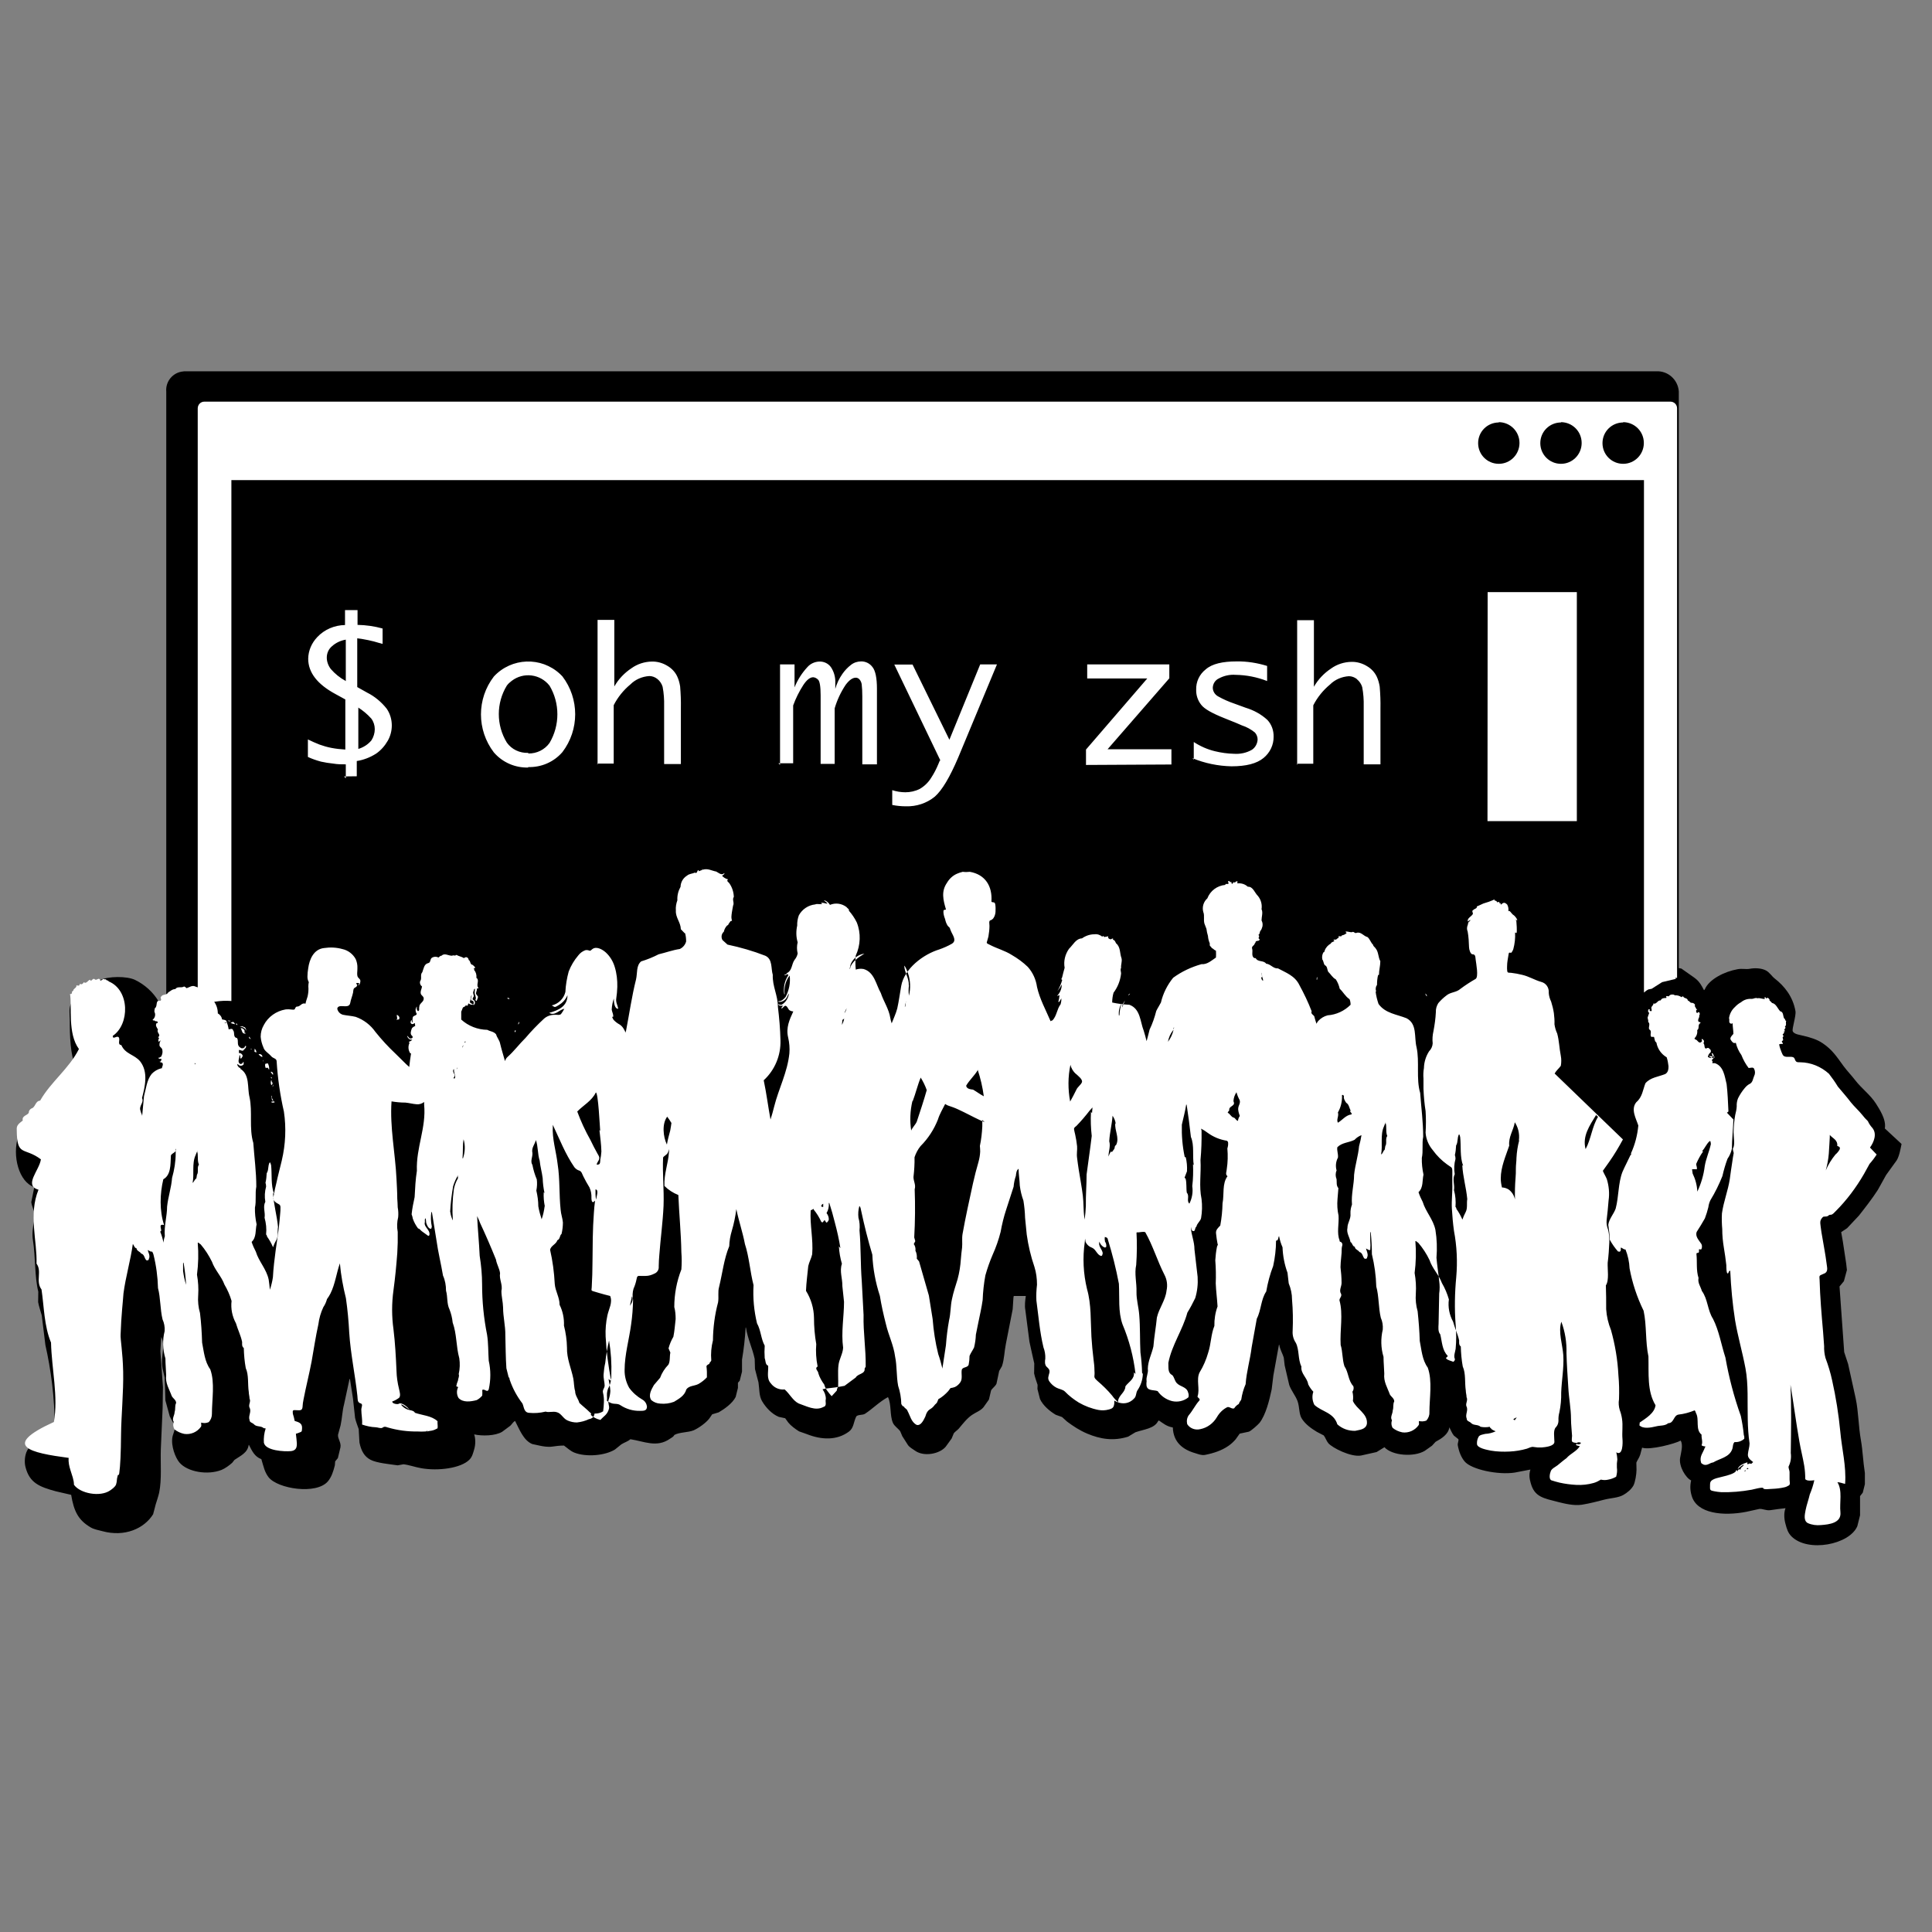 <svg viewBox="0 0 128 128" xmlns="http://www.w3.org/2000/svg"><rect x="0" y="0" width="128" height="128" fill="#808080" stroke="none"/><path fill-rule="evenodd" d="M125.983 75.792c-.07.34-.15.8-.32 1.08l-.7.97 -.55.99c-.38.59-.82 1.15-1.25 1.7l-.79.84 -.39.26 .11.62 .22 1.45 .05.44 -.2.74 -.29.35 .31 4.35 .26.79 .5 2.27c.19.89.18 1.85.35 2.79 .12.7.14 1.39.26 2.16v.74l-.14.56 -.18.23v1.27l-.18.72c-.52 1.23-3.28 1.76-4.36.68 -.23-.23-.31-.48-.4-.83 -.09-.32-.12-.72 0-1.04 -.31.03-.66.08-1 .13 -.3.04-.52-.11-.74-.08l-.86.19c-1.49.29-3.29.14-3.62-1.08v0c-.1-.33-.11-.67-.03-1 -.35-.16-.83-.93-.73-1.5 .06-.36.21-.82.04-1.14 -.36.2-2.02.65-2.56.47l-.12.45c-.07.23-.2.38-.26.54l.01.48c0 .29-.09.82-.2 1.03 -.14.26-.42.49-.67.63 -.35.2-.82.2-1.25.31 -.47.12-.95.25-1.5.34 -.55.08-1.16-.08-1.57-.18 -.95-.25-1.57-.32-1.82-1.26 -.09-.3-.12-.58-.02-.89l-1.04.2c-1.09.17-2.87-.2-3.32-.74 -.23-.28-.37-.63-.45-1.06 -.03-.16.09-.33.03-.42l-.29-.23c-.14-.18-.19-.34-.3-.55 -.06.47-.54.76-.91.96v0c-.08.08-.16.17-.24.26l-.48.34c-.72.43-2.16.32-2.67-.24l-.52.32 -1.03.23c-.67.12-1.91-.51-2.17-.82 -.13-.16-.18-.35-.3-.51l-.46-.24c-.38-.23-.74-.49-.98-.85 -.22-.32-.15-.78-.3-1.19 -.14-.37-.43-.71-.55-1.07l-.3-1.29 -.06-.52c-.08-.26-.24-.51-.3-.85h-.02l-.37 2.04 -.11.91c-.16.76-.39 1.68-.8 2.22 -.12.14-.54.52-.71.59l-.61.13 -.27.38v0c-.15.17-.31.32-.49.44 -.42.29-.94.47-1.54.59 -.24.04-.46-.06-.63-.11 -.82-.23-1.47-.72-1.5-1.71 -.4-.06-.65-.28-.92-.46l-.05.03c-.25.51-.94.55-1.51.75l-.48.29c-.99.31-1.85.16-2.71-.2 -.52-.22-.92-.49-1.34-.8l-.33-.3 -.42-.15c-.4-.24-.84-.61-1.04-1.04l-.17-.67 .01-.27c-.07-.22-.18-.51-.23-.76l.01-.66c-.1-.46-.22-.95-.32-1.44l-.27-2.09c-.06-.31-.01-.65.03-.94h-.8l-.02.11 -.05.77 -.45 2.29c-.11.55-.1 1-.26 1.48l-.18.31H66.2c-.06.28-.12.57-.18.85 -.07.17-.28.3-.36.45l-.14.6 -.36.51c-.2.24-.5.33-.76.51 -.33.22-.63.61-.88.91 -.1.11-.25.2-.33.31l-.14.34 -.39.54c-.39.48-1.43.69-2.02.28 -.18-.13-.37-.22-.49-.39l-.37-.58 -.14-.33c-.14-.19-.38-.33-.48-.55 -.22-.49-.09-1.24-.33-1.71 -.56.3-1.01.77-1.53 1.11 -.15.09-.46.04-.57.17 -.19.39-.16.76-.48 1 -.8.6-1.82.56-2.8.17l-.51-.18c-.24-.15-.54-.37-.71-.58l-.21-.29 -.42-.09c-.47-.19-.87-.63-1.11-1.04 -.21-.35-.17-.81-.24-1.25l-.23-.88 -.02-.67c-.15-.72-.46-1.31-.58-2.08h-.02v0c-.04.71-.12 1.42-.24 2.13v.79l-.15.6 -.12.14v.34l-.15.6c-.21.42-.73.79-1.125 1.02l-.43.13 -.2.29c-.22.28-.69.62-1.03.77 -.36.15-.96.12-1.28.31 -.06.13-.18.17-.29.25 -.87.61-1.71.17-2.62.03 -.18.16-.38.2-.6.34l-.42.34c-.66.41-1.92.52-2.71.2 -.26-.11-.46-.31-.67-.46 -.27 0-.52.03-.79.07 -.28.04-.61-.02-.8-.06l-.51-.11c-.59-.24-.86-1-1.14-1.53 -.15.08-.2.21-.32.32l-.54.4c-.45.27-1.31.29-1.85.17 .1.28.09.68.01.96 -.09.31-.14.53-.33.72 -.56.56-2.05.76-3.19.56 -.4-.07-.81-.22-1.17-.26l-.39.07c-.54-.08-1.38-.15-1.8-.37 -.42-.22-.62-.61-.73-1.14l-.05-.89c-.07-.21-.19-.5-.24-.74l-.14-1.29 -.2-1.29 -.03.01 -.36 1.67c-.12.45-.12.88-.23 1.39l-.17.62c-.03.27.22.51.16.84l-.17.71 -.18.22 -.02.26c-.11.43-.22.77-.46 1.06 -.76.9-3.32.5-3.93-.27 -.27-.35-.33-.71-.48-1.2 -.44-.16-.61-.53-.82-.94h-.02c-.07.53-.57.73-.94.99l-.15.19c-.19.17-.46.37-.7.47 -.923.37-2.27.14-2.8-.49 -.27-.32-.57-1.11-.46-1.69 .03-.19.21-.51.14-.73 -.06-.19-.23-.44-.32-.64l-.29-1.06 -.02-.83 -.03-.69 -.14-.61c-.14-.79.23-1.43-.08-2.06l-.06.94 .17 2.38 -.02 1.36 -.12 2.75c-.03.97.07 2-.11 2.88 -.06.26-.16.55-.23.78l-.17.65c-.6.96-1.89 1.52-3.35 1.125 -.3-.08-.57-.12-.8-.26 -.81-.48-1.1-1.06-1.28-2.15L3.69 98.8c-1.053-.29-1.73-.54-2-1.6 -.09-.33-.05-.8.11-1.1 .29-.54.83-.93 1.347-1.25l.47-.27c.02-1.96-.25-3.87-.61-5.47l-.24-1.96c-.07-.27-.19-.59-.24-.88l.01-.69c-.25-1.01-.18-2.3-.355-3.41 -.07-.4 0-.91.07-1.25l.08-.42c-.06-.24-.21-.55-.26-.85l.2-1c-1.02-.33-1.48-2.08-1.065-3.36 .06-.2.242-.36.355-.51 .25-.34.492-.64.75-.97l.25-.18 .19-.29 .29-.24 .6-.85 .87-.98 .48-.61c-.33-.86-.37-1.93-.37-3.11 -.01-.42-.07-.76.1-1.1 .07-.16.23-.28.34-.4l.31-.46c.24-.31.7-.39 1.11-.54l.133-.11c.54-.27 1.79-.28 2.33-.02h0c.64.31 1.19.8 1.56 1.42 .11.2.14.44.25.66l.01-.03 .25-.33V25.95v-.001c-.06-.68.44-1.28 1.12-1.34 .04-.01.09-.01.14-.01h97.45v0c.78-.04 1.44.55 1.5 1.33v38.21l.17.03 .44.31c.59.42.7.43 1.06 1.125l.05-.05c.28-.68 1.32-1.19 2.17-1.34 .31-.06.55.02.82-.03 .3-.06.76-.05 1.06.11 .25.13.38.38.59.54 .64.5 1.2 1.19 1.37 2.16 .05.32-.25 1.18-.18 1.33 .09.21.5.24.75.31 .45.11.87.24 1.21.47 .66.44.94.89 1.4 1.52 .24.33.54.63.79.96 .41.53.99.95 1.36 1.53 .2.33.7 1.04.59 1.65Z"/><g fill="#FFF"><path d="M111.037 64.85l-.92.22 -.69.44 -.21.04v0c-.11.05-.21.13-.3.21V31.81H15.33v34.51 0c-.72-.06-1.44.06-2.11.35l-.12.08V27.06c0-.25.19-.45.44-.45h97.13c.24 0 .44.19.44.44v37.74 0c-.04-.01-.08-.01-.12 0ZM99.31 27.99v-.001c-.77 0-1.38.61-1.38 1.37 0 .76.61 1.37 1.37 1.37v0c.76 0 1.37-.62 1.37-1.38 0-.77-.62-1.38-1.38-1.38Zm4.119-.001v0c-.77 0-1.38.61-1.38 1.37 0 .76.61 1.37 1.37 1.37v0c.76 0 1.37-.62 1.37-1.38 0-.77-.62-1.38-1.38-1.38Zm4.12 0v0c-.77 0-1.38.61-1.38 1.37 0 .76.61 1.37 1.37 1.37v0c.76 0 1.37-.62 1.37-1.38 0-.77-.62-1.38-1.38-1.38Z"/><path d="M98.56 39.23h5.91V54.4h-5.92ZM85.94 50.69v-9.6h1.11v4.41 0c.28-.49.67-.9 1.14-1.21h-.001c.39-.28.86-.43 1.34-.44 .36-.01.72.09 1.03.28 .28.16.51.4.65.69 .1.21.16.43.2.67 .04.48.06.97.05 1.45v3.7h-1.11v-3.85 0c.01-.43-.02-.85-.1-1.27v0c-.06-.2-.18-.38-.34-.51V45c-.16-.13-.35-.2-.54-.2h-.001c-.47.03-.92.22-1.25.55 -.46.38-.84.85-1.11 1.38v3.87h-1.1Zm-6.85-.36v-1.17c.43.28.9.49 1.4.61 .41.1.83.16 1.26.17 .42.03.84-.06 1.2-.27h0c.22-.15.36-.41.37-.68v0c0-.17-.07-.34-.18-.46v0c-.26-.21-.55-.37-.86-.47l-.37-.16 -.77-.31c-.83-.33-1.35-.62-1.56-.9v0c-.23-.29-.34-.64-.33-.99v0c-.02-.53.22-1.03.63-1.35 .42-.37 1.11-.53 2.06-.53v0c.68-.01 1.36.1 2.01.3v1 0c-.67-.26-1.37-.4-2.09-.41v0c-.39-.03-.78.06-1.11.24v0c-.24.11-.39.35-.4.61 0 .23.13.45.34.57 .35.2.72.36 1.1.49l.74.27c.53.16 1.03.43 1.44.81 .28.3.42.7.41 1.11V48.8c.01.55-.24 1.07-.67 1.42 -.45.37-1.15.55-2.12.55h-.001c-.89-.02-1.77-.2-2.59-.54Zm-7.14.35v-1.02l4.06-4.71h-3.98v-.93h5.44v.92l-4.09 4.7h4.23v1.01Zm-9.63-.26l-3.07-6.39h1.21l2.44 4.98 2.04-4.99h1.11l-2.567 6.17c-.55 1.29-1.061 2.16-1.55 2.59v0c-.54.44-1.22.66-1.91.64v0c-.31 0-.61-.03-.91-.09v-.98c.28.09.57.14.87.14 .32 0 .65-.07.95-.22 .31-.18.57-.43.76-.74 .19-.29.35-.6.48-.92l.1-.24Zm-10.64.25v-6.65h.96v1.52c.2-.5.49-.95.85-1.34 .2-.23.49-.36.79-.37v-.001c.3-.01.59.12.77.37 .21.31.31.69.29 1.07v.37c.1-.36.26-.69.47-.99v0c.16-.23.35-.43.57-.6v0c.19-.15.43-.23.68-.23 .29 0 .56.13.74.37 .2.24.3.74.3 1.44v5.01h-.97v-4.54h-.001c0-.26-.01-.52-.04-.77v0c-.02-.12-.07-.23-.15-.32v0c-.06-.07-.15-.11-.24-.11 -.21 0-.43.15-.67.47h0c-.32.48-.57 1.01-.73 1.56v3.68h-.93v-4.54c0-.59-.06-.94-.17-1.04v0c-.09-.09-.2-.15-.32-.16 -.21 0-.43.17-.66.52 -.27.42-.5.88-.67 1.35v3.83h-.98Zm-12.09 0v-9.6h1.11v4.41 0c.28-.49.67-.9 1.14-1.21h0c.39-.28.86-.43 1.34-.44 .36-.01.72.09 1.03.28 .28.16.51.4.65.69 .1.21.16.43.2.67 .04.48.06.97.05 1.45v3.7H44v-3.85 0c.01-.43-.02-.85-.1-1.27v0c-.06-.2-.18-.38-.34-.51h0c-.16-.13-.35-.2-.54-.2h0c-.47.03-.92.22-1.25.55 -.46.38-.84.85-1.11 1.38v3.87h-1.1Zm-4.58.18v0c-.88.03-1.72-.34-2.29-1v0c-1.14-1.49-1.14-3.55 0-5.03v0c1.17-1.26 3.14-1.33 4.39-.16 .05.05.1.1.15.15v0c1.13 1.48 1.13 3.54 0 5.02h0c-.57.66-1.41 1.02-2.28.99Zm0-.93v0c.55.01 1.08-.25 1.4-.7v0c.69-1.17.69-2.63 0-3.79v0c-.61-.78-1.73-.92-2.51-.32 -.12.09-.23.19-.32.31v0c-.71 1.16-.71 2.62 0 3.78 .32.45.85.7 1.41.68v0Zm-12.1 1.65v-.93c-.27 0-.55 0-.83-.05h0c-.28-.03-.55-.07-.81-.13h-.001c-.3-.08-.59-.18-.87-.31v-1.16c.25.12.51.24.77.34 .25.09.52.17.79.22 .3.06.61.09.92.11V46.34l-.64-.35c-1.21-.65-1.82-1.43-1.82-2.35 .01-.54.23-1.04.6-1.43h-.001c.48-.51 1.15-.79 1.84-.8v-.99h.83v.98 0c.56.01 1.12.09 1.66.24v1.02l-.22-.06v0c-.48-.15-.97-.25-1.46-.31v3.23l.66.37c.5.25.94.62 1.29 1.06 .22.32.34.71.34 1.11 0 .35-.09.71-.27 1.02h0c-.19.33-.45.63-.77.85h-.001c-.39.25-.83.42-1.28.49v1.01l-.84.01Zm0-6.442v-2.75c-.35.06-.67.21-.93.45v0c-.21.18-.33.45-.33.74 0 .27.1.54.27.76 .27.31.6.58.97.78Zm.83 1.76v2.73c.34-.1.65-.3.87-.57 .14-.22.22-.48.22-.74v0c0-.25-.08-.5-.23-.7v0c-.26-.29-.56-.54-.88-.74Z"/><path fill="#FFF" fill-rule="evenodd" d="M124.333 76.49v0c-.14.22-.3.43-.47.62v0c-.12.22-.25.45-.37.67v0c-.52.9-1.14 1.73-1.87 2.46 -.1.09-.2.24-.33.24h0c-.07 0-.13.02-.17.07 -.15.1-.29 0-.37.1 -.2.21-.16.35-.13.61 .03.25.07.51.12.77 .09.55.2 1.1.27 1.66 .02.23.13.52-.1.66v0c-.09.04-.18.08-.27.12 -.15.06-.09.18-.09.32 .03 1.15.13 2.29.23 3.44l.07.95c-.01.26.02.53.09.79 .18.48.33.97.44 1.48 .25 1.11.43 2.25.54 3.39 .1 1.14.41 2.32.32 3.47 -.17-.03-.34-.11-.51-.11 .35.56.13 1.36.2 1.99 .07.71-.73.81-1.29.85v0c-.3.03-.6-.01-.87-.13 -.3-.16-.2-.57-.15-.85 .07-.36.2-.7.28-1.05 .13-.31.23-.62.3-.94 -.17.02-.47.07-.6-.07v0c0-.3-.02-.6-.07-.9 -.09-.54-.23-1.07-.32-1.6 -.22-1.25-.38-2.51-.59-3.76 .07 1.51.04 3.02.02 4.53 .04.29 0 .59-.13.86 -.06.08.05.28.05.39v0c0 .16 0 .32 0 .48 -.01.12.07.34-.04.41v0c-.1.06-.2.11-.31.13v0c-.26.06-.53.09-.79.1 -.14 0-.6.07-.6-.04 -.01-.11-.67.08-.78.1v-.001c-.67.12-1.35.18-2.02.16h0c-.15-.01-.3-.03-.45-.06 -.17-.04-.28-.03-.28-.22 .01-.34-.05-.45.3-.6 .23-.11 1.44-.27 1.44-.59 .05 0 .08.15.1.05 .02-.11.12-.09.21-.09 -.09-.12.17-.17.19-.32v0c-.16.08-.29.19-.41.31 .08-.27.42-.38.65-.46 .01.01-.07.19.09.1 .08-.05.1.01.16 0 .05-.02.08-.08.13-.11 -.19-.15-.37-.28-.35-.52 .02-.25.11-.48.11-.72v0c-.08-.53-.11-1.07-.12-1.6 -.03-1.12.05-2.3-.15-3.37 -.2-1.07-.51-2.12-.69-3.19v0c-.17-1.09-.27-2.18-.32-3.28 -.12 0-.09.17-.17.18 -.09.01-.09-.46-.09-.55 -.04-.39-.1-.77-.16-1.14v0c-.07-.42-.11-.83-.11-1.25v0c-.03-.35-.04-.7-.02-1.04 .11-.79.4-1.49.52-2.27 .05-.37.1-.74.16-1.11 .03-.21.06-.42.1-.62 -.02-.05-.07-.27-.05-.31 .15-.19.04-.8.04-1.06 .01-.39.04-.77.11-1.15 .05-.19.09-.38.1-.58h-.001c-.01-.18.02-.36.09-.53v0c.12-.24.27-.47.44-.67 .1-.125.22-.23.37-.3 .17-.12.17-.31.25-.49v0c.08-.15.08-.32.01-.47 -.05-.16-.25-.07-.37-.07 -.2-.26-.36-.55-.48-.86v0c-.18-.25-.3-.52-.37-.81 -.17.06-.24-.06-.33-.19 -.1-.13.08-.3.17-.4 0-.23-.05-.47-.05-.7v0c-.03 0-.06.01-.08.03 -.23-.04-.1-.25-.16-.37v0c.04-.29.18-.55.39-.74 .12-.13.26-.24.41-.32h0c.2-.17.45-.24.71-.22 .13 0 .23-.1.37-.04 .16-.04.32.05.49.05 0-.05-.03-.09 0-.12s.06.03.06.03c.01.08.09.03.13 0 .05.04.15.1.12.18 .06.05.12.11.17.17 .27.05.36.36.54.55 .22.04.18.29.25.45 .01.05.12.07.07.14l.08.05c-.06.13.05.28-.09.37 .14.14-.15.17.02.3l-.09.03c.06.09-.02.13-.08.2l.07.12c-.15.06.01.18-.05.28 -.16.05 0 .13 0 .22v0c-.05.01-.09.01-.13 0h0c-.04.01-.08.02-.12.03 .03.17.09.35.16.52 .09.21.11.29.35.31 .16.01.44-.05.51.11 .09.25.14.25.39.25 .7.01 1.37.29 1.89.76 .21.27.41.55.59.85 .28.34.58.67.86 1.04 .23.29.52.54.76.84 .11.14.23.28.37.41 .07.16.17.31.29.44 .34.4.1.96-.15 1.31Zm-8.7 20.91c-.01 0-.1.08-.03.08v0c.01-.02.04-.03.06-.03l-.04-.06Zm.1-.08c.02.06.06-.01.1 0 -.01-.08-.04-.08-.11-.01Zm5.99-21.39c.04-.41-.28-.49-.5-.74 .03 0-.06 1.125-.06 1.24 -.03.375-.1.74-.2 1.11h0c.16-.38.38-.73.64-1.05v0c.11-.09.21-.21.28-.34 .06-.18-.07-.18-.19-.25Zm-6.88-1.76c-.02.65-.1 1.31-.1 1.93v0c-.05.24-.15.47-.29.67 -.14.37-.25.76-.34 1.15v0c-.22.55-.48 1.08-.79 1.59v0c-.07.14-.12.3-.14.47v0c-.06.25-.14.5-.23.74h0c-.17.3-.35.6-.54.89 -.12.31.15.56.31.81v0c.05.1.05.23 0 .34 -.06.05-.1 0-.15 0 -.04.09.04.21-.08.25 -.05-.02-.1.01-.1.07 .06.54-.03 1.06.14 1.59 -.07.32.14.57.22.86 .4.54.37 1.28.74 1.85 .4.79.54 1.7.82 2.56v0c.23 1.31.57 2.61 1.02 3.87 .09.42.16.84.2 1.27v0c.03.07.04.16.03.24v0c-.17.16-.41.24-.64.22 -.13.11-.1.3-.15.45 -.19.57-.83.63-1.27.9 -.22.02-.37.22-.62.15 -.08-.05-.19-.07-.19-.18 -.11-.38.16-.64.26-.96 .01-.02.04-.03.04-.06 -.09-.03-.2-.02-.26-.09 .1-.22-.02-.46 0-.7 -.43-.35-.13-1-.37-1.43 -.03-.06-.03-.13-.09-.18v0c-.34.14-.7.24-1.07.28 -.34.06-.29.57-.68.57 -.21.19-.54.14-.8.21 -.34.08-.85.19-1.11-.07 .02-.06.02-.12.02-.18 .4-.28.99-.62 1.05-1.15 -.57-.94-.44-2.09-.47-3.23 -.21-.98-.11-2.07-.32-3.03v0c-.44-.9-.75-1.84-.93-2.81v0c-.02-.43-.11-.85-.27-1.25 -.12.01-.2-.09-.3-.13 -.04.09.04.24-.1.28l-.1-.02h0c-.21-.24-.39-.5-.54-.77v0c-.01-.33-.05-.66-.1-.99 .05-.4.36-.71.49-1.08 .21-.79.16-1.69.45-2.43 .16-.37.36-.74.53-1.11 .03-.02.08-.07.03-.11v0c.27-.59.43-1.21.49-1.85 -.15-.47-.52-1.08-.13-1.55 .4-.34.43-.82.6-1.25 .33-.39.86-.43 1.31-.61 .2-.11.22-.33.22-.52h0c-.02-.2-.06-.4-.12-.59h0c-.36-.21-.61-.57-.68-.97l-.09-.1 -.07-.28v0c-.06-.01-.12-.01-.17 0 -.15-.13.08-.39-.15-.5 -.07-.16.1-.36-.07-.5 .04-.14-.09-.26 0-.37 0-.11.14-.22 0-.29v0c-.01-.06 0-.12.03-.17 .02 0 .03-.03.07 0 .03.03-.02.04 0 .08 .01.04.08.04.12.04 .05-.08-.03-.17 0-.26s.16-.15.12-.25c.22.09.28-.23.49-.2 .07-.16.22-.16.37-.16 .05-.04-.05-.11.02-.13l.15.02v0c.04-.07.11-.11.19-.12 .07 0 .15-.01.2.05v0c.16-.01.32.03.46.13l.03-.04c.01-.03.05-.02.08 0 .07.14.28.07.3.26 .1.01.14.14.23.15v0c.1-.01.2.04.25.13 -.05.1.02.14.07.24 .04.1-.07.3.1.3v0c.01-.04.04-.06.08-.05 0 0 .01 0 .02.01 .04.03.04.09.04.15 -.06.04-.01.12-.05.2 -.04.07-.08.18-.04.25 .03.07.14.01.14.11 -.22.1-.04.36-.22.47v0c.03.19-.03.39-.17.53 -.02.1.08.07.15.14 .07.07.14.19.26.14 .03-.03.05-.03.08-.08 .02-.05-.07-.14 0-.14 .06 0 .08.06.12.1v0c.02.06.01.13-.03.18 .13.08 0 .46.27.31 .06-.03.11.03.15.07v-.001c.07.04.1.14.06.22v0c-.1.07-.17.19-.18.31 .08.03.19.12.28.03 .04-.04.01-.12.01-.16 0-.04-.04-.06-.04-.1 .06-.07.08.04.11.07v0c.03.06.04.14.02.22 -.03.09-.2.13-.07.22v0c0 .04-.01.09-.02.13v0c.06 0 .12 0 .18 0 .58.21.64.87.77 1.39 .07.6.09 1.17.12 1.8 -.01.04-.07.06-.1.09Zm-2.46-7.3c-.02.01 0 .05.03.04 .03-.02.03-.02.03-.05h-.07Zm.45 9.42c-.18.25-.33.53-.45.81 -.02.13.08.24.03.37l-.001-.001c-.11-.01-.21-.01-.31 0l.04.28c.18.37.29.77.31 1.19v.01 0c.25-.53.42-1.1.49-1.68 .08-.5.3-.97.41-1.48 -.03-.07.01-.19-.08-.19 -.22.19-.3.45-.5.66Zm.74-6.18c0-.05.02-.08 0-.13 -.13-.02-.25.04-.33-.05l.02.07v0c.07.07.19.11.3.08Zm-6.05 5.38c-.27.5-.56.99-.89 1.46l-.44.62c.07.18.18.35.26.54v0c.14.45.19.94.12 1.42 -.03.43-.08.87-.13 1.31 -.02.22.02.44.1.64 .06.26.09.53.08.8 -.02.46-.05.92-.11 1.38 -.02.42.11 1.16-.12 1.5 .02.52.02 1.05.02 1.58 .03.47.14.94.32 1.38 .27.97.44 1.97.49 2.98 .05.53.06 1.07.04 1.61v0c-.04.23-.02.48.05.71 .07.18.12.38.15.58 .07.45-.01.89.03 1.34 .02.21.04 1.15-.41.88 .04.15.06.31.07.47 -.03.18-.04.36-.03.54v-.001c.03.2.01.41-.05.61v-.001c-.16.09-.34.16-.52.19v0c-.16.04-.33.04-.49 0v0c-.15.09-.3.17-.47.22v0c-.38.11-.77.15-1.16.13v0c-.38-.02-.75-.07-1.11-.15v0c-.18-.05-.36-.09-.53-.15 -.19-.07-.12-.44-.05-.61 .06-.17.31-.28.45-.39 .2-.16.39-.33.59-.47 .25-.3.66-.44.88-.79 -.04-.04-.41-.03-.16-.2v0c-.02.01-.02.03-.02.05l-.02.01c.05 0 .24.05.28-.09 -.07-.03-.21-.06-.26.01 -.125-.01-.29-.02-.33-.1 -.04-.09 0-.26 0-.37 -.02-.37-.07-.74-.07-1.11 0-.71-.14-1.35-.18-2.11 -.05-.77-.1-1.51-.12-2.25v0c.02-.72-.09-1.42-.34-2.09 -.22.68.08 1.5.13 2.22 .05.84-.11 1.64-.14 2.47h0c.01.44-.03.88-.12 1.31v0c-.05.18-.07.36-.06.55v0c0 .15-.05.31-.16.43 -.21.18-.11.69-.11.98 0 .29-.6.35-.84.37v0c-.18.01-.35 0-.52-.03 -.16-.04-.31.06-.46.11v0c-.38.11-.76.17-1.14.19v0c-.42.02-.84.01-1.25-.06 -.23-.05-.92-.16-.92-.45v0c-.01-.17.03-.33.11-.47 .07-.13.3-.15.44-.19 .24-.01.47-.07.69-.17v0c-.1-.04-.18-.08-.26-.13 -.03-.07-.13-.09-.13-.17 -.2.04-.41.04-.61 0 -.18-.17-.46-.07-.63-.25 -.1-.11-.29-.11-.29-.29 -.12-.28.13-.55-.02-.82 -.07-.21.12-.39.01-.6 0-.15-.05-.29-.05-.44 -.08-.51.01-1.12-.2-1.59h-.001c-.08-.44-.12-.89-.13-1.33 -.14-.1-.11-.27-.11-.4 -.09-.43-.29-.82-.4-1.24v0c-.25-.46-.35-.97-.28-1.48v0c-.11-.38-.26-.74-.46-1.08 -.2-.55-.64-.97-.82-1.52v-.001c-.2-.42-.45-.8-.74-1.14l-.17-.13 -.03.02c.06.7.04 1.41-.05 2.1 .08.45.11.91.08 1.37 -.03.39.01.79.12 1.17 .07.67.12 1.29.14 1.96 .12.61.16 1.26.53 1.77 .32.89.11 2.01.11 2.97v0c.01.2-.07.39-.2.54v0c-.16.06-.33.07-.49.03 -.03.1.04.18-.03.28v0c-.24.34-.66.53-1.08.47v-.001c-.24-.05-.46-.15-.64-.3v0c-.09-.16-.1-.34-.04-.5 -.14-.2.05-.43.05-.65 .07-.21 0-.41.1-.6 0-.2-.2-.3-.29-.46 -.16-.45-.43-.85-.37-1.38 -.01-.37-.05-.74-.05-1.11v0c-.18-.59-.19-1.22-.05-1.81h0c.02-.27-.02-.54-.13-.78 -.16-.67-.12-1.43-.3-2.07v0c-.02-.72-.12-1.44-.29-2.14 0-.5-.03-.99-.08-1.48l-.03.04v.54c.02.2.02.41 0 .62 -.12.03-.19-.07-.28-.1 .03.15.14.32.1.52 -.04.05-.01.16-.11.16h-.08c-.15-.14-.12-.39-.35-.45 -.07-.13-.3-.17-.3-.34 -.18-.05-.15-.25-.29-.32 -.05-.32-.28-.59-.2-.94 0-.34.24-.59.2-.94v0c-.01-.21.03-.41.1-.6 -.06-.68.14-1.33.14-1.97 .07-.66.27-1.25.33-1.9 .07-.24.12-.49.16-.73v0c-.18.07-.33.17-.46.31 -.37.19-.82.17-1.14.49 -.04.23.07.45.04.69v0c-.14.26-.17.57-.09.85v0c-.08.18-.08.39 0 .58 .02.22-.03.42.12.59l-.06.74v0c-.03.36-.01.72.07 1.08 .04.53-.13 1.16.07 1.64 -.03.12.11.08.14.16 .1.11 0 .24 0 .37 .01.38-.08.85-.08 1.25 .04.34.07.68.07 1.03 .01.24-.19.5-.03.74 .06.17-.11.27-.11.42 .26.92.02 1.99.08 2.96 .14.45.1.95.25 1.41 .28.41.24.95.59 1.32v0c.04.12.02.26-.06.37 .05.2.06.41.03.61 .24.55.99.83.93 1.51 -.07.39-.49.4-.78.47v0c-.44.01-.86-.14-1.18-.43 -.24-.79-1.03-.83-1.52-1.29h0c-.14-.27-.17-.58-.07-.87v0c-.14-.15-.25-.31-.34-.49 -.06-.44-.51-.71-.45-1.18 -.24-.48-.13-1.1-.37-1.57h-.001c-.16-.24-.23-.51-.21-.79 .03-.69.02-1.38-.04-2.07h0c0-.38-.08-.74-.22-1.08l-.08-.7h0c-.2-.55-.31-1.12-.33-1.69v0c-.11-.24-.18-.49-.23-.74 -.08.09-.02.3-.2.3v0c0 .56-.07 1.13-.19 1.68v0c-.21.54-.36 1.11-.46 1.69 -.36.53-.33 1.24-.625 1.8 -.12.62-.22 1.26-.34 1.89 -.1.83-.34 1.6-.4 2.45 -.14.32-.24.67-.29 1.02 -.05.1-.14.18-.16.29v0c-.13.07-.23.17-.31.29 -.17.06-.29-.12-.45-.08 -.29.14-.53.38-.69.66v0c-.24.41-.64.71-1.11.8v0c-.33.08-.68-.05-.86-.33v0c-.05-.21-.02-.42.1-.59 .26-.3.43-.67.68-.95 .14-.13-.07-.19-.1-.29 .18-.49-.1-1.125.14-1.6h0c.25-.41.44-.85.57-1.31 .19-.57.18-1.21.41-1.77v0c-.01-.44.06-.88.21-1.29 -.03-.52-.1-1.01-.12-1.53 .02-.51.01-1.02-.03-1.53v0c.02-.3.05-.59.11-.88 0-.07.1-.15.04-.21 -.04-.23-.08-.45-.1-.69 -.03-.24.15-.38.28-.52v0c.09-.49.14-.98.15-1.47 .12-.61-.04-1.3.33-1.8 -.17-.12-.05-.32-.05-.47 .07-.45.08-.91.04-1.37v0c.04-.12.06-.25.05-.37v-.001c0-.06-.04-.12-.09-.14v0c-.46-.07-.89-.25-1.26-.52h0c-.14-.11-.29-.2-.44-.28 .01.04.02.09.03.14 .01.64-.01 1.29-.07 1.94 .05.9-.11 1.72.07 2.59 .05.41.04.84-.03 1.25 -.04.21-.27.35-.31.57 -.13.07-.04.38-.27.28v0c-.06-.07-.09-.15-.08-.23l-.02.04c.04.48.24.92.24 1.42l.21 1.82v0c.03.47-.02.95-.16 1.41h0c-.16.33-.33.65-.52.96 -.31 1.15-1.03 2.14-1.26 3.33 .02.3-.06.65.26.81 .14.15.15.36.29.52 .23.26.66.24.76.63v0c.04.1.05.21.02.32 -.3.25-.71.34-1.09.25v0c-.39-.1-.73-.34-.95-.66 -.27-.1-.71.01-.74-.4v0c-.01-.09 0-.17.01-.25 -.05-.31.13-.53.08-.83 .01-.53.26-.98.37-1.48 .05-.65.17-1.27.23-1.91 .14-.625.57-1.14.64-1.79v0c.08-.36.03-.73-.14-1.05 -.47-.92-.76-1.92-1.27-2.82 -.18-.06-.36.03-.55.01l-.03.02c.04.71.03 1.42-.02 2.14 -.13.58.04 1.19.02 1.79 -.01.52.14.99.18 1.51 .07.79.04 1.71.08 2.49 .06.45.1.91.11 1.36l.05.07v-.001c-.01.39-.14.78-.37 1.11 -.09.16-.06.4-.22.53v0c-.21.23-.51.34-.82.3h-.001c-.17-.02-.33-.08-.48-.17v0c0 .05 0 .12 0 .18 -.03.27-.1.34-.37.41v0c-.22.06-.45.07-.67.03h-.001c-.47-.09-.91-.26-1.31-.49v0c-.34-.21-.65-.45-.92-.73 -.14-.14-.38-.16-.55-.25v0c-.2-.1-.36-.25-.48-.42 -.14-.2-.05-.36 0-.57 .04-.21-.05-.28-.18-.4 -.14-.13-.12-.39-.09-.54v0c.01-.26-.03-.51-.12-.74 -.25-1.03-.33-2.08-.47-3.11v0c-.02-.35 0-.7.04-1.05v0c0-.4-.05-.8-.17-1.18v0c-.24-.7-.41-1.42-.51-2.14 -.03-.37-.08-.74-.11-1.11v0c-.01-.39-.05-.77-.11-1.14v0c-.12-.33-.2-.66-.24-1 -.01-.37-.08-.74-.08-1.11 -.15.1-.16.31-.18.47v0c-.08.23-.13.47-.15.72 -.16.5-.33 1.01-.49 1.51 -.16.48-.28.98-.37 1.48v0c-.13.52-.31 1.03-.53 1.52 -.19.44-.35.9-.48 1.36 -.1.54-.16 1.08-.18 1.63 -.07.51-.19 1.01-.29 1.51 -.06.26-.1.53-.16.79v0c-.01.28-.05.57-.12.85 -.09.19-.22.36-.3.56 0 .19-.02.39-.06.59 -.09.22-.44.12-.46.37 -.03.24.06.55-.08.77v0c-.09.14-.22.26-.37.33 -.09.03-.19.06-.29.07 -.05.07-.1.13-.15.2 -.19.21-.41.4-.66.54v0c-.02.06-.04.12-.07.18 -.03.1-.15.15-.2.24 -.24.32-.43.17-.59.73 -.11.23-.29.62-.57.55 -.37-.19-.43-.61-.61-.93 -.03-.13-.2-.17-.24-.29 -.09 0-.13-.1-.17-.16v0c-.01-.42-.08-.82-.21-1.21 -.12-.625-.07-1.31-.2-1.93 -.1-.77-.44-1.42-.61-2.16h0c-.16-.62-.3-1.25-.4-1.87 -.29-.89-.46-1.8-.5-2.73v0c-.29-.96-.53-1.93-.74-2.91 -.03-.11-.03-.25-.12-.31v0c-.07.25-.09.51-.06.77 .08.27.1.56.07.84 .1 1.14.06 2.22.15 3.36l.12 2.25c-.03 1.15.16 2.27.14 3.42l-.07.13c.04.37-.44.32-.59.59 -.25.18-.5.37-.74.55v0c-.4.08-.81.14-1.21.18 -.08.01-.17.03-.25.05 .13.18.22.39.22.64 -.06.18.1.46-.16.53 -.53.29-1.13-.06-1.64-.23 -.39-.19-.6-.65-.93-.93v0c-.36.04-.71-.12-.92-.41 -.29-.32-.15-.74-.17-1.16 -.2-.07-.16-.33-.23-.5v0c-.02-.28-.02-.56 0-.83 -.25-.45-.25-1.02-.51-1.48v0c-.2-.83-.28-1.68-.23-2.53 -.23-.89-.29-1.87-.57-2.72 -.15-.79-.41-1.53-.57-2.32v0c-.06.48-.16.97-.3 1.44 -.1.33-.16.67-.17 1.02 -.35.84-.45 1.79-.67 2.69 -.1.34-.01.66-.07 1.03v0c-.22.82-.33 1.67-.34 2.52v0c-.11.43-.15.88-.11 1.32 -.01.09-.13.14-.13.24 -.07.03-.16.07-.19.15 .03.24.04.49.03.74h-.001c-.16.17-.35.32-.56.44 -.27.14-.63.1-.81.37 -.1.41-.51.625-.81.81v-.001c-.29.11-.6.15-.91.12v0c-.23-.01-.44-.1-.6-.24 -.21-.33.02-.7.18-.99l.41-.48c.12-.33.31-.62.55-.87 .13-.23.07-.55.13-.8l-.12-.28c.07-.27.18-.53.32-.77 .08-.39.1-.76.15-1.17v0c0-.27-.02-.54-.09-.8v0c0-.85.16-1.7.47-2.49h-.001c.03-.38.03-.76 0-1.14 -.02-1.26-.15-2.56-.2-3.79h0c-.35-.14-.66-.34-.92-.6 -.04-.8.25-1.48.3-2.25 0-.07.01-.14.02-.2v0c-.03.07-.06.15-.09.23 -.07.17-.22.19-.32.33 -.05 1.07.07 2.12.03 3.21 -.05 1.09-.2 2.17-.28 3.25 -.02.25-.04.51-.04.77v0c.02.2-.09.39-.29.47v0c-.18.09-.37.15-.57.15v0c-.12 0-.23 0-.34 0 -.22-.02-.23.03-.27.22v0c-.04.21-.11.43-.2.63v0c-.07.24-.08.49-.03.74v0c-.01.54-.05 1.09-.13 1.63 -.13.98-.43 2.01-.43 3.01 -.01.41.1.82.3 1.18 .23.32.53.58.87.78h0c.17.09.28.26.31.45 .01.3-.21.3-.46.3v0c-.46.01-.91-.12-1.29-.37 -.2-.14-.39-.06-.61-.14v0c-.11-.04-.2-.09-.29-.15v0c.01-.12.01-.24 0-.35l-.001-.001c-.01-.22.04-.43.15-.61 .1-.24.15-.49.14-.74H40.5c.03-.77-.02-1.54-.15-2.3 -.11.48-.2.98-.25 1.48v0c-.06.25-.09.5-.11.76 -.02.25.07.55.07.74 0 .18-.16.28-.11.48 .05.2.07.42.06.63v0c-.01.2-.02.4-.05.6v0c-.15.1-.33.15-.51.15l-.06 0v0c-.01.09-.04.17-.1.24v0c-.07.07-.17.12-.27.13 -.25.12-.52.19-.8.22 -.2 0-.4-.04-.59-.12 -.31-.11-.44-.49-.74-.56 -.25-.08-.52.04-.74-.04v0c-.37.09-.74.12-1.11.08 -.34-.03-.32-.4-.43-.62h0c-.36-.47-.64-.99-.83-1.54 -.04-.06 0-.17-.08-.19l-.15-.6c-.05-.7-.05-1.47-.07-2.18 .01-.64-.15-1.21-.15-1.85 -.01-.38-.11-.72-.11-1.09 .1-.42-.16-.77-.09-1.18 -.04-.32-.22-.58-.27-.9v-.001c-.33-.82-.68-1.63-1.05-2.42v0c-.06-.16-.12-.31-.2-.46 .04.85.13 1.73.17 2.63 .1.62.16 1.26.16 1.9 0 1.11.11 2.23.33 3.33 .09.56.07 1.14.11 1.72v0c.14.62.14 1.27 0 1.9 -.1.25-.27-.07-.43.04 .01.12.01.24 0 .37 -.1.12-.23.23-.37.3 -.39.1-.9.18-1.2-.14v0c-.13-.22-.14-.49-.03-.71 -.03-.07-.09-.02-.12-.07 .02-.13.06-.25.11-.37 .01-.15.11-.29.05-.43 .08-.35.09-.7.04-1.05 -.22-.8-.16-1.6-.44-2.37v0c-.03-.3-.1-.59-.21-.87 -.19-.39-.11-.83-.23-1.24v0c0-.35-.06-.69-.2-1 -.13-.78-.33-1.58-.43-2.32l-.3-1.85 -.04-.06v-.001c-.05.33-.04.66.03.99 -.03.05 0 .18-.12.13 -.12-.05-.18-.19-.23-.32 -.06-.14-.01-.28-.08-.37 -.05.07-.03.17-.03.25 -.1.34.36.49.3.86 -.01.03-.03.06-.08.06l-.4-.29c-.1-.06-.15-.18-.26-.2H27.7c-.15-.2-.27-.42-.35-.65v0c-.02-.1-.04-.2-.08-.29 .04-.39.12-.77.2-1.14 .03-.59.06-1.18.15-1.74 -.06-1.55.63-2.85.48-4.39l0-.17v0c-.14.11-.32.17-.5.15 -.27-.02-.5-.09-.74-.11 -.31 0-.62-.03-.92-.08 -.12 1.71.25 3.44.33 5.15 .02.43.05.86.05 1.29 .01.19.03.39.03.58 .04.21.05.43.03.65v0c-.08.32-.09.65-.03.98 .01.47 0 .94-.03 1.42h-.001c-.06.81-.14 1.63-.25 2.44 -.12.86-.12 1.73 0 2.59 .11.9.16 1.83.2 2.75 .01.41.07.81.17 1.21 .03.16.13.44 0 .58v0c-.14.1-.29.19-.45.24 -.02.16.36.2.42.16 .19-.14.58.2.71.37 -.15-.08-.4-.33-.56-.33 .11.15.26.26.43.33 .13.05.44.06.5.22 .48.17 1.11.19 1.5.56 -.02.15.03.3 0 .47h-.001c-.12.07-.24.12-.37.15v0c-.31.06-.63.08-.94.06v0c-.68.01-1.35-.08-2-.27 -.18-.07-.24-.05-.34.02 -.11.07-.32-.03-.44-.03v0c-.31-.01-.62-.08-.91-.18 .03-.34-.05-.66-.05-.99 0-.16.13-.36-.04-.41 -.25-.07-.19-.29-.22-.5 -.15-1.4-.45-2.78-.54-4.18v0c-.04-.77-.11-1.53-.22-2.29l0 0c-.19-.76-.33-1.53-.4-2.31 -.23.65-.31 1.37-.625 2v0c-.07.13-.14.25-.23.37v0c-.05.19-.13.37-.24.53h0c-.17.36-.28.74-.33 1.14 -.18.81-.3 1.63-.45 2.47 -.16.84-.37 1.66-.53 2.49v0c-.04.17-.06.35-.07.53 -.03.23-.16.21-.4.2 -.24-.02-.27-.01-.24.24 .05.15.09.31.12.47 .24.08.5.13.49.47 -.02.09.03.25-.13.28 -.09.04-.19.08-.28.1 .01.11.03.23.04.35 .04.38.09.75-.37.8 -.42.04-1.69-.02-1.79-.56l-.001 0c-.02-.32.02-.64.12-.94v0c-.05-.01-.09-.02-.13-.02 -.18-.17-.47-.07-.64-.25 -.1-.12-.3-.11-.3-.3 -.1-.27.15-.54 0-.81 -.09-.21.11-.39 0-.6 0-.15-.05-.29-.05-.44 -.08-.51.01-1.12-.2-1.58v0c-.08-.44-.12-.89-.13-1.33 -.14-.1-.11-.27-.11-.4 -.09-.44-.29-.82-.41-1.24h0c-.25-.46-.35-.97-.29-1.48h0c-.11-.38-.27-.74-.47-1.08 -.2-.55-.64-.97-.83-1.52h-.001c-.2-.41-.45-.8-.74-1.14l-.17-.13 -.03.03c.06.7.04 1.4-.05 2.1 .08.45.11.91.08 1.37h-.001c-.03.39.01.79.12 1.17 .08.65.12 1.3.14 1.96 .12.61.17 1.26.54 1.77 .32.88.11 1.99.11 2.96v0c0 .2-.07.39-.21.54h0c-.16.07-.33.08-.5.03 -.02.1.04.18-.02.28h0c-.25.35-.67.53-1.1.47v0c-.24-.05-.46-.15-.65-.3h-.001c-.09-.16-.11-.34-.05-.5 -.14-.2.06-.43.06-.65 .07-.21 0-.41.1-.6 0-.2-.21-.3-.29-.46 -.16-.45-.44-.85-.37-1.38 -.01-.37-.05-.74-.05-1.11h-.001c-.18-.59-.2-1.22-.05-1.81h0c.02-.27-.03-.54-.14-.78 -.16-.67-.13-1.43-.3-2.07v-.001c-.02-.75-.12-1.5-.3-2.22h0c-.02-.08-.05-.14-.09-.2 -.12.03-.19-.07-.29-.1 .03.15.15.32.1.52 -.04.05-.01.16-.11.16H9.7c-.15-.14-.12-.39-.35-.45 -.07-.13-.3-.17-.3-.34 -.16-.04-.16-.2-.25-.29 -.15 1.09-.48 2.19-.62 3.28 -.03.49-.15 1.45-.19 2.72 -.02.34.14 1.13.17 2.45 .03 1.31-.13 3-.14 4.14 -.01 1.28-.05 2.11-.12 2.6 -.03.19-.08.05-.1.15 -.09.31-.03.33-.11.59 -.06.17-.3.33-.4.4 -.66.45-1.984.2-2.39-.38 0-.32-.13-.63-.23-.96 -.08-.26-.15-.53-.12-.82C2 96.25.04 95.82 3.57 94.21c.3-1.67-.15-3.54-.19-5.26 -.46-1.1-.46-2.39-.63-3.52 -.41-.55.05-1.2-.33-1.71 .05-1.49-.54-3.26.13-4.9 -1.005-.28.06-1.28.16-2.01 -1.129-.85-1.59-.13-1.601-1.97 -.03-.31.2-.44.4-.6 -.08-.33.32-.34.4-.52 -.01-.14.09-.23.17-.28 .28-.07.24-.49.58-.52 .71-1.25 1.91-2.11 2.57-3.42 -.76-1.03-.45-2.79-.59-3.65 .2.06.06-.2.22-.21 -.03-.14.25-.19.2-.36 .09.01.21.08.23-.1 .14.08.21-.02.27-.11 .14.15.29-.14.4-.16 .1.2.17-.16.32-.03 .12.13.28-.19.37.08 .11.02.17-.17.28-.07 .02-.03.06 0 .1 0 .01.1.14.03.17.13 1.41.58 1.4 2.85.27 3.61 0 .26.22 0 .37.07 .18.13-.11.51.2.54 .26.6.86.62 1.24 1.07 .56.71.33 1.66.13 2.44 .15.3-.23.52-.1.84 .01.11.1.23.11.34 .03-.44.09-.87.12-1.3 .14-.51.18-1.07.51-1.48 .17-.18.39-.31.63-.37h.04c.03-.14.12-.25.03-.37 -.06-.02-.19-.05-.17-.07 .01-.03.04.02.07-.03 .03-.05.07-.12.03-.16h-.001c-.05 0-.09 0-.13 0l-.001 0c-.04-.02-.05-.06-.05-.09 .09.06.07-.04.17-.04h-.001c.1-.16.13-.35.07-.53 -.06-.1-.19-.15-.17-.28h0c0-.1.03-.19.07-.27 -.06-.01-.08.11-.14.06l0-.01h-.001c.01-.02.01-.05-.01-.07 .01-.06.05-.1.05-.16l-.07-.04c.25-.16-.12-.3 0-.51 -.06-.12-.19-.26-.1-.41 .02-.04.12.01.08-.09 -.05-.1-.17 0-.2-.1 -.05-.01-.13.02-.13-.05v0c.14-.11.2-.3.14-.47 -.06-.09 0-.2 0-.29 .22-.12 0-.57.37-.49v0c.02-.02.04-.04.05-.07 0-.08-.07-.15 0-.21 .12-.19.36-.07.47-.28 .15-.09.27-.22.47-.22 .15-.21.38-.05.577-.17 .07 0 .11.07.17.11 .18-.05.37-.22.58-.11 .09.04.2.06.29.11l.21.25c.14 0 .33-.06.43.08 .14.13.1.35.23.48l-.03.01c-.03.04.03.05.09.05l-.04-.04h-.001c.01.01.03.02.04.03 .18.23.27.52.27.81 .15.08.26.23.28.4 .09.02.21.02.28.09 .07.18.13.37.16.57 .09-.02.26-.09.29.06 .14.14-.03.47.26.51 .12.17-.01.41.14.57 .07.06.14.12.24.12l.06-.07v.07c.08-.04.07-.2.16-.16 .03.12-.13.22-.2.31 -.1.02-.17-.05-.27-.05v.21c.1-.02.21.06.24.15 .03.08-.06.14-.1.22 -.11-.03.01-.23-.11-.23 .03.18-.18.45.06.58 .07.02.17-.06.17-.09 0-.04.02-.04.05-.04v.16 0c-.06.07-.16.11-.25.08l0-.001c-.06-.02-.11-.06-.15-.11 -.06.09.07.2.1.24 .03.03.12 0 .08.08 .65.4.45 1.24.61 1.88 .21.95-.04 2.07.25 3.03 .07.98.2 1.91.2 2.9 -.09.46.01.94-.09 1.39 -.01.37.03.74.11 1.11 -.09.38 0 .86-.33 1.16 .07.22.17.44.28.65 .19.64.71 1.16.85 1.85 .03.22.06.44.08.67 .09-.27.16-.55.2-.83 .03-.59.11-1.23.18-1.76 .07-.54.16-1.07.22-1.6 .03-.28.06-.56.08-.83 .02-.15.02-.29.02-.43 0-.22-.11-.2-.27-.31 -.26-.17-.21-.34-.16-.57 .04-.24.09-.47.15-.7 .11-.52.25-1.03.37-1.54h-.001c.25-1.06.3-2.16.14-3.23v0c-.25-1.09-.41-2.2-.48-3.31 0-.24-.22-.19-.37-.37 -.16-.19-.45-.34-.51-.58h0c-.1-.23-.16-.46-.18-.7 0-.28.07-.54.21-.78h-.001c.29-.55.82-.92 1.43-1.03 .15-.02.3-.01.45.01 .26.03.12-.09.29-.2 .25.03.33-.29.59-.19 .03-.16.09-.32.14-.48 .05-.22.07-.45.05-.67 0-.1.01-.19.03-.28h0c-.06-.11-.09-.23-.09-.36 0-.19.02-.37.05-.55 .08-.61.37-1.28 1.06-1.35h0c.4-.06.82-.04 1.21.07 .37.08.7.33.88.67 .08.19.12.39.11.6 .01.15-.06.47.04.6s.18.13.15.32c-.02.1-.06.24-.17.2 .07-.01.09-.03.09-.13v-.01c-.06.01-.17-.03-.2.02 .04.02.06.06.05.11h.03c-.01.08-.06.12-.125.16 -.15.07-.13.18-.15.33 -.05.25-.15.46-.19.7 -.08.45-.77 0-.86.37v0c.03.19.17.35.37.41 .28.06.57.07.85.14 .532.19.99.54 1.31 1 .41.51.85.99 1.33 1.44 .23.23.47.47.71.7 .06.05.13.12.2.18 .03-.3.07-.6.12-.9h-.05 -.001c-.14-.21-.16-.47-.05-.7 -.04-.02-.04-.05-.04-.07h-.001c.08-.02.16-.07.22-.13 -.05-.02-.1 0-.15-.02h0c-.1-.05-.17-.14-.19-.25 .07.04.13.17.19.18 .05.01.13.01.17-.05 .03-.06-.02-.12-.06-.15 -.11-.12-.04-.3 0-.42 .03-.12.15-.16.24-.21 -.03-.06 0-.14-.03-.19v0c-.05.04-.12.07-.19.07v0c-.06-.03-.1-.08-.09-.14 .02-.05.03-.13.06-.12 .02 0 .01.04.02.07 .01.03 0 .08.05.08 .01-.09-.02-.19.01-.29 0-.19.23-.12.27-.28h-.001c-.07-.1-.09-.22-.07-.34 .06-.03.01-.13.08-.13h-.001c-.01.06-.01.12 0 .19 .02.03.04.1.09.1 .11-.06.03-.18.07-.28 -.01-.23.29-.32.29-.53 .02-.13-.1-.2-.17-.29 -.09-.18.04-.36.06-.53v0c-.11-.08-.16-.21-.13-.34 .15-.19-.02-.43.15-.61 .09-.23.11-.54.39-.6 .19-.04.1-.29.27-.37v0c.13-.07.28-.07.41 0 .07-.05.11-.12.2-.12 .2-.2.45 0 .69 0v0c.07-.03.15-.03.23 0 0-.05.04-.05.08-.05 .15.09.34.11.49.21h-.001c.05-.05.12-.07.18-.06 .07.02.13.1.13.18 .15.08.07.3.27.33 .05.04.17.15.16.19 -.02.04-.1.02-.1.04 0 .01 0 0 .03.03 .03.02 0 .04 0 .07v0c.12.14.18.33.15.52 .24.17-.04.47.13.66 .04.06-.07.04-.1.06 .03.1-.04.18-.05.29 -.02.11.12.18.13.26h-.001c-.01.06-.03.13-.06.19 -.02.02 0 .07-.06.07v0c-.04-.02-.05-.06-.05-.09 .07-.1 0-.17 0-.26 -.09-.16-.03-.3-.03-.46 -.04.03-.1.07-.08.14 -.1.12.02.29 0 .37 -.03.07-.12.17-.05.23v0c.1.03.15.15.12.25 -.03.03-.03.1-.09.1v0c-.02-.03-.02-.05 0-.07v0c.03-.07.02-.15-.03-.21 -.28-.02-.05-.26-.1-.39 -.06.16-.06.32-.11.48 .05.06.11.1.19.13v0c0 .01 0 .03 0 .04v0c-.1 0-.2-.03-.27-.09 -.07.04-.02.1-.07.14 -.06.04-.15-.05-.14-.03 0 .01.02.02.02.04v0c-.05.05-.11.09-.18.11 -.05.09-.07.19-.12.28v.53 0c.47.43 1.09.67 1.73.68 .18.11.42.1.58.3 .06.22.23.39.27.625 .09.38.21.76.32 1.15v0c.03-.11.09-.21.17-.28 .43-.38.78-.86 1.19-1.26 .38-.45.79-.87 1.22-1.27 .19-.17.44-.26.7-.26 .14-.02.32.05.43-.05 .08-.11.16-.23.22-.35 -.34.06-.625.5-1 .27 .61-.17 1.21-.43 1.21-1.17 -.09.21-.23.4-.41.54 -.11.08-.21.15-.33.21 -.16.08-.17-.03-.31-.07 .44-.1.8-.44.91-.89 .02-.46.1-.92.22-1.36v0c.15-.39.36-.74.63-1.06 .12-.16.28-.28.47-.35v0c.08-.02.17-.01.25.02 .11.05.14-.05.24-.11 .27-.18.66.05.87.24 .28.26.48.59.59.96 .13.42.18.87.17 1.32 -.01.26-.03.52-.07.77 -.04.26.09.43.13.68 -.27.01-.29-.51-.29-.68 -.08.24-.13.48-.14.74 0 .08.17.44.07.49v0c-.02-.01-.03-.02-.03-.04 -.05.01.08.22.08.22 .11.12.25.23.4.31 .2.125.31.33.4.54 0-.05.02-.09.03-.13 .22-1.13.38-2.28.66-3.39 .1-.42 0-.92.34-1.2 .4-.12.79-.28 1.16-.47 .47-.11.92-.28 1.4-.35v0c.21-.1.36-.28.42-.5v0c0-.19-.02-.38-.07-.55h-.03l-.25-.26c-.01-.46-.36-.77-.33-1.24 -.02-.23.02-.46.1-.68v-.001c-.02-.31.06-.62.21-.89v-.001c.01-.31.17-.58.43-.74 .15-.13.35-.12.52-.2 .17.11.13-.17.25-.17v.08l.25-.09c0-.02-.06-.05 0-.05 .05 0-.02.03.02.04 .33-.11.6.07.89.12 .17.08.36.29.54.1 .03.08-.09.13-.15.18v0c.1.12.25.2.4.24 -.13.1.01.17.07.24 .19.26.3.59.31.92 -.13.18.05.38-.05.58 -.03.19-.08.4-.1.61v0c-.01 0-.01.01 0 .02 -.02.12-.01.24.03.37l-.1.03v0c-.04.06-.08.11-.12.17v0c-.01.02-.03.05-.04.08v0c-.02.01-.04.03-.06.03h0c-.11.11-.19.26-.22.41v0c-.02.03-.04.05-.07.08v0c-.1.14-.11.33-.02.48l.33.3v0c.85.18 1.69.42 2.51.74 .49.23.36.83.49 1.26 -.03.77.34 1.36.34 2.12 .09.76.15 1.43.17 2.22v0c.03 1-.37 1.97-1.11 2.65 .18.85.29 1.73.45 2.6 .09-.28.17-.56.24-.85 .3-1.2.88-2.27 1.01-3.53V69.8c.03-.36 0-.71-.08-1.06 -.16-.65.09-1.19.34-1.73v0c-.07 0-.14-.02-.2-.05 -.15-.06-.14-.23-.29-.32 -.1-.03-.19.12-.22.14 -.03.01-.07.05-.09.01l.12-.16h-.2c-.05-.02-.13-.05-.11-.11 .06.05.15.06.23.04v0c.26-.16.44-.44.47-.74 -.07.08-.09.19-.15.28v0c-.1.17-.29.28-.49.28 -.03 0-.07-.01-.07-.05 .21.03.36-.13.49-.28 .23-.44.33-.93.27-1.42v0c-.27.35-.39.8-.33 1.24h-.03v0c-.07-.44.02-.88.26-1.24 .02-.22-.17.05-.26-.03l.14-.07c.06-.03.01-.09.1-.09 .29-.2.25-.57.44-.84h-.001c.1-.12.18-.27.21-.43v0c-.06-.25-.06-.5 0-.74v0c-.11-.37-.11-.75-.03-1.11v0c-.01-.23.03-.46.11-.68v0c.22-.4.62-.67 1.08-.72 .15-.07.34.03.47-.05l-.09-.05c.14-.04.29.05.43.05v0c-.01-.03-.03-.06-.06-.08 -.06-.06-.14-.09-.17-.15v0c.17.04.31.16.4.31v0c.36-.15.77-.1 1.09.14 .04.07.21.15.16.24 .21.24.39.5.53.79h-.001c.28.7.25 1.5-.07 2.19v0c-.03.31-.03.62 0 .93v0c.16-.06.35-.07.52-.04 .72.21.82 1.03 1.14 1.59 .18.55.54 1.06.63 1.66 .02.11.05.23.09.35 .12-.32.27-.61.37-.99 .11-.49.17-.98.26-1.48 .2-1.16 1.47-2.11 2.53-2.43 .28-.1.56-.22.82-.37 .34-.2.09-.53-.03-.79v0c-.03-.06-.05-.12-.07-.17 -.03-.15-.09-.13-.17-.24h-.001c-.09-.14-.14-.29-.17-.44v0c-.06-.15-.1-.29-.11-.44 -.01-.2.03-.15.17-.19 -.19-.64-.33-1.21.07-1.78 .15-.26.38-.47.65-.59 .12-.05.25-.1.39-.13 .15.02.31.02.47 0 1.03.18 1.5.96 1.43 1.97 .06.1.21-.02.25.17 .03.17.03.34.02.52v0c-.01.15-.06.31-.16.44v0c-.05.05-.1.09-.17.11 -.13.03-.07.24-.07.37 0 .23-.03.47-.07.71v0c-.03.11-.06.22-.09.32 -.06.15.03.14.17.22 .47.25 1.02.39 1.47.68v0c.38.22.74.48 1.06.79 .33.37.54.83.61 1.33 .18.8.58 1.52.9 2.27v-.001c.04-.03.08-.05.13-.06 .29-.32.28-.73.53-1.06v0c.04-.13.06-.26.05-.39l-.14.23h-.06c.04-.14.07-.29.08-.44 -.05-.03-.09.07-.15.03 .19-.2.3-.47.3-.74v0c-.08.15-.18.3-.29.43 .14-.23.25-.48.32-.74 -.12-.04 0-.13 0-.19 .05-.2.1-.41.16-.61h0c-.08-.44.03-.89.29-1.26 .28-.27.45-.67.86-.69 .24-.17.52-.27.82-.27v0c.19-.03.39.04.54.17v-.05c.08-.03.14.13.21.03 .06.05.1-.05.17 0 -.04.12.08.17.15.18 .07.01.11-.09.18-.03l-.03.06c.12.01.17.13.21.23 .32.26.24.66.37 1 .05.22-.05.4-.03.64 -.07.11 0 .24 0 .37v0c-.05.46-.22.9-.5 1.27v0c-.06.21-.09.43-.09.65 .37.08.76.13 1.14.15 .74.27.71 1.12.95 1.72 .07.22.13.45.19.69 .07-.26.14-.51.2-.77 .19-.39.33-.8.44-1.23 .09-.19.22-.38.31-.56v0c.14-.6.42-1.16.81-1.64v0c.56-.41 1.2-.71 1.875-.9 .38.03.66-.24.96-.44v0c.01-.15.01-.3 0-.45v-.001c-.07-.03-.13-.07-.18-.12 -.05-.05-.14-.05-.14-.15 -.11-.01-.09-.14-.09-.22h0c-.07-.16-.11-.33-.12-.49v0c-.05-.16-.08-.31-.1-.47l-.1-.26c-.13-.26 0-.6-.11-.86v0c-.09-.33.02-.68.27-.9v0c.19-.5.65-.84 1.18-.89 .05-.13.14-.01.23-.09l-.04-.14c.08-.11.14.11.22.03 .01.04 0 .1.05.14l.11-.13c.09.11.14-.11.25-.04 0 .04-.03.1 0 .13 .25-.03.5.05.68.22 .35-.02.45.4.67.61 .2.24.29.57.24.88 .11.22 0 .5 0 .74v0c.08.15.1.33.03.49v0c-.02.08-.06.16-.12.22v0c-.01.03-.02.07-.03.11v0c-.01.06-.04.11-.09.15 .15.08-.09.21.08.27 0 .17-.17.07-.26.17v0c0 .05-.03.1-.07.13v.03c-.05.11-.22.15-.16.32 .05.17-.05.41.08.56v0c.03.04.09.06.15.05 .16.29.51.12.7.37 .29.02.47.34.78.31 .51.28 1.12.48 1.42 1.11 .3.55.58 1.13.81 1.73 -.09.21.19.24.19.4 .04.14.08.29.13.43 .03-.07.07-.13.12-.19 .17-.18.38-.31.62-.37v0c.57-.04 1.11-.29 1.52-.7v0c0-.13-.02-.26-.07-.37 -.28-.18-.42-.48-.65-.69v0c-.05-.23-.14-.44-.26-.625 -.21-.1-.34-.35-.51-.51 -.07-.15-.04-.35-.22-.43 -.09-.11-.07-.26-.16-.37v0c-.04-.17-.01-.34.07-.48 .07 0 .07-.08.09-.13v0c.07-.19.22-.35.4-.45 .04-.12.16-.09.24-.18l-.07-.06c.04-.05.17.01.21-.05 .04-.06.21-.09.12-.17 .05-.08.2.05.23-.08v0c.12-.02.23-.07.32-.16 -.02-.05-.11-.04-.05-.1 .13 0 .26.05.39.05 .14-.09.19.11.32.04 .29-.09.46.22.72.28 .17.14.21.36.37.51 .01.11.12.15.17.24 .2.24.16.58.31.85 0 .31-.09.59-.09.9l-.06.02h0c-.05.21-.07.43-.07.65v0c-.09.12-.11.28-.06.42v0 0c0 .01-.01.03-.03.03 .03.27.1.54.19.81 .45.63 1.22.69 1.86.95 .72.38.49 1.25.66 1.92 .21.95-.04 2.08.24 3.03 .07.98.2 1.92.2 2.9 -.09.46.01.94-.09 1.4 -.01.37.03.74.11 1.11 -.09.38 0 .86-.33 1.16 .07.22.17.44.28.65 .19.64.7 1.16.84 1.85 .1.61.12 1.23.07 1.85 .04.5.13 1.02.18 1.53 .04.28.04.56 0 .84l-.04 2c-.01.22-.05.52.11.7 .12.48.12 1.05.49 1.42 .02.09-.13.09-.1.18 .11.12.31.15.48.22 .07-.06.13-.13.09-.21 -.08-.18.03-.45.06-.65v0c.05-.53.05-1.07 0-1.6v0c-.08-1.05-.06-2.11.04-3.15 .09-1.03.04-2.06-.15-3.06v0c-.07-.5-.11-.99-.14-1.48 -.03-.55.05-1.11.03-1.66v-.78c0-.15 0-.25-.09-.31s-.18-.12-.26-.18h-.001c-.36-.26-.68-.58-.94-.94v0c-.28-.33-.45-.73-.48-1.16 .03-.48.03-.96 0-1.43v0c-.08-.5-.12-.99-.14-1.48v-.67 0c-.02-.24-.01-.47.03-.7v0c.01-.4.13-.78.34-1.11v0c.14-.14.23-.33.24-.53 -.03-.27-.01-.54.05-.8 .08-.42.14-.84.16-1.26v0c-.01-.22.05-.42.16-.6 .16-.19.34-.36.54-.51 .27-.23.65-.19.93-.44v0c.32-.24.66-.46 1.01-.66 .2-.15.03-1 0-1.26 -.03-.19 0-.37-.22-.37 -.13-.01-.22-.32-.22-.46h-.001c-.01-.35-.03-.7-.09-1.04v0c-.06-.14-.06-.29 0-.43 .03-.07.02-.17.07-.21 .04-.05.11-.06.11-.14 -.03.04-.17.07-.17.12 -.07-.25.27-.34.34-.53 -.03-.16-.11-.17.08-.29 .09-.06.18-.05.18-.19 0 0 .37-.16.42-.19 .25-.07.5-.16.74-.27 .03 0-.03.11.05.07 .05.01.1.05.14.1 .01.01.01.03.02.04 .02-.07.09-.04.14-.04 -.09.03.07.17.07.03 .04 0-.05.11.01.14 .17-.15.25-.17.42 0v0c.07.13.1.29.07.44 .08-.1.2.13.29.21v0c.13.08.24.21.31.37 -.04.04-.08-.03-.12.01 .02 0 .05.07.05 0 0 .07.08.86 0 .86v0c-.03-.03-.05-.04-.08-.04 .02.37-.02.74-.12 1.11v0c-.03.08-.07.16-.13.23 -.13 0-.16-.05-.18.1 -.04.26-.1.52-.1.79 -.01.1 0 .21.01.32 .02.15.13.1.27.12 .24.03.47.07.71.13 .45.1.84.35 1.27.47v0c.32.08.53.38.5.72 .01.2.07.4.16.59 .08.25.14.5.18.76 .03.24.05.49.04.74 .03.21.09.42.18.61 .13.47.14.98.24 1.48 .04.21.04.44 0 .66 -.12.17-.3.31-.41.51ZM28.37 94.87c-.04-.02-.03-.08-.09-.08l-.03-.03c0 .05.15.12.11.1ZM11.65 76.23c-.07.18-.37.2-.33.41 -.03.51.01 1.21-.5 1.49 -.23.97-.26 2.07.05 3.03 -.47-.12-.04.42-.26.43 .1.24.17.49.23.74v0c0-.15.03-.28.08-.42 -.06-.68.15-1.33.15-1.97 .07-.66.28-1.24.33-1.9 .15-.53.24-1.08.24-1.63 0-.11 0-.21.01-.32h0c-.01.03-.02.06-.04.09Zm.51 7.42l-.03.04v.52c.04.3.1.61.2.91h0c-.03-.5-.09-1-.17-1.48Zm.74-13.21v.09 0c.02-.02.04-.05.05-.07 -.03-.01-.03-.03-.06-.03Zm.18 5.84c-.06.05-.08.17-.12.25 -.26.55-.08 1.28-.2 1.84 .1-.07.11-.2.25-.3l.04-.24c.13-.19-.02-.48.13-.67 -.13-.29-.02-.62-.13-.91Zm1.9-8.5c-.03-.03-.12-.04-.09 0l.02.01c.03 0 .09 0 .09-.05l-.04.01Zm.27-.14h-.001c-.06-.03-.11-.03-.16-.01 .05.02.17.05.19 0l-.04 0Zm.22.07h-.001c-.04 0-.07 0-.1.01l-.04.01c.03.05-.07.01-.06.02 .08.08.19.07.3.11 -.02-.07-.09-.13-.12-.18Zm.21.1l-.05.01c0 .05.05.09.1.09 0-.04-.05-.08-.06-.11Zm.6.68c0-.07-.08-.07-.11-.12 .1-.05 0-.1 0-.15v0c-.06-.07-.14-.11-.23-.1 .1.11.08.41.32.35Zm-.05-.44l-.04.01v0c-.09-.07-.21-.09-.31-.05v0c.19.01.37.12.46.3h-.001c-.03-.1-.07-.2-.13-.27Zm.28.63c-.05.1.04.13.11.17h-.001c-.03-.07-.08-.13-.12-.18Zm.17.81l-.02.01c-.03-.02-.05-.02-.05 0 0 .01.05.05.05.04l0-.06Zm.19 0l-.01.19 .13.05h-.001c0-.1-.05-.2-.13-.26Zm.52.51c-.02-.11-.15-.21-.26-.14 .08.05.14.16.25.16v-.03Zm.07.3l-.04-.09 .03.15v-.07Zm.3.15c-.07.01-.14.01-.19.04v.01 0c-.02.09 0 .18.04.27 .03-.03.05-.03.08-.03 .09-.01.08.08.14.14h0c.02-.16-.02-.32-.1-.46Zm.34.68v0c-.02-.07-.08-.12-.14-.13l-.02.03c.04.05.1.15.15.18v-.09Zm-.12.78v-.02c.07-.03.07-.1.08-.16 -.09-.04-.04-.13-.09-.17h-.001c-.04.1-.04.22 0 .32Zm-.01.69c.02.07.04.15.04.24 .02.03.05.11.1.08l-.07-.13c-.05-.06.01-.2-.09-.2Zm.05-1.14v-.05c-.03-.02-.04-.05-.07-.05l-.01.03 .07.06Zm.04.54v0c.04-.04.06-.09.06-.15l-.07.14Zm.11.28h-.03l.02.03v-.03Zm.03.76c-.03-.14-.14-.01-.2-.08v.1c.06-.03.14.01.19-.03v-.02Zm-.04 6.06c-.23-.59-.13-1.3-.2-1.92 -.04-.06-.02-.15-.09-.17 -.14.23-.05.49-.2.72h0c-.01.21-.03.42-.08.63h-.001c.03.08.04.17.04.26h0c-.09.32-.11.67-.05 1 -.18.34.01.69-.05 1.06 .1.36.14.73.1 1.11v0c.04.03.06.08.06.13 .15.21.29.45.39.69l.02.01c.05-.17.13-.33.22-.49 .13-.26.05-.57.1-.84 -.07-.77-.29-1.47-.33-2.25Zm8.314-11.67h0c-.03-.09-.09-.15-.16-.19h-.02c-.03.1.09.27-.05.32 .11-.02.25.03.21-.15Zm3.63 3.43c-.02-.04-.08 0-.08.05 -.04.18.2.29.05.47 -.03.02-.03.04 0 .07 .03.03.07-.02.07-.05h.01c.02-.2-.11-.37-.07-.56Zm.18-.14v0c-.02.03-.03.07-.03.11h.01 0c.02-.04.03-.08.01-.12Zm.05 7.24v0c0-.05.01-.09.03-.12h0c-.15.23-.26.48-.34.74h-.001c-.1.57-.17 1.14-.2 1.72l.01-.01c.02.19.08.39.17.57h0c-.05-.7-.03-1.4.07-2.09 .05-.25.14-.49.27-.71 -.01-.06.01-.09-.04-.12Zm.3-8.56c.02-.04.06-.1.07-.15 -.05.03-.06.09-.08.15Zm.03 7.35l.01-.01v0c.14-.41.16-.84.04-1.26 -.07.41-.03.8-.07 1.25Zm.18-7.77l-.07.06c.01.03.04.03.06.03v-.1Zm3.5-1.11v0c.04-.05.07-.12.05-.18 -.02.05-.08.11-.06.17Zm-.23.52v0c.04-.03.06-.08.05-.13 -.05 0-.07.04-.07.07h.01v0c-.01.01-.01.03 0 .04Zm-.48-2.24c.02.06.09.02.13.03v0c-.02-.04-.05-.06-.09-.07 -.02.01-.07 0-.07.03h.01Zm2.44 12.89h0c-.07-.33-.11-.66-.12-.98 -.05-.4-.16-.77-.2-1.17 -.14-.43-.1-.94-.25-1.36 -.07.29-.31.52-.23.86 .02.27-.16.54 0 .79 .06.32.16.65.29.96 .03.24.02.49-.03.74 .08.34.13.69.13 1.04 .05.29.13.58.22.86 .1-.28.16-.56.2-.86h.01v0c-.06-.31-.09-.62-.07-.93Zm3.69-4.119c-.02-.2-.13-2.58-.29-2.54 -.26.55-.82.84-1.23 1.26 .24.65.53 1.28.87 1.88 .15.31.3.61.47.91 .08.14.16.23.1.4 -.03.09-.15.22-.15.33 .24 0 .21-.08.24-.31l-.01.01c.04-.19.07-.375.08-.57 -.01-.48-.08-.95-.13-1.42Zm-.27 4.54c.02-.17.2-.64-.04-.66 -.01.22 0 .44.03.65Zm1 12.04v0c-.19-.98-.32-1.97-.37-2.96h0c-.02-.47.02-.94.12-1.4 .09-.42.36-.85.18-1.28v0c-.25-.06-.5-.13-.74-.2l-.37-.11c-.19-.05-.11-.11-.11-.28 .03-.56.05-1.11.05-1.67 .01-1.07.01-2.15.09-3.21 .02-.29.04-.57.08-.84 -.04 0-.07.09-.12.09 -.12.03-.12-.22-.12-.28v0c.01-.24-.03-.47-.13-.69v0c-.15-.25-.29-.49-.41-.74 -.07-.13-.1-.31-.25-.37v0c-.14-.04-.25-.12-.34-.23 -.6-.87-.98-1.86-1.43-2.81l0 .08c-.05.86.22 1.66.32 2.52 .16 1.01.09 2.01.2 3.03 .02.29.13.57.15.84v0c0 .25-.03.51-.09.76 -.14.11-.08.34-.28.42 -.08.27-.41.34-.48.625v0c.17.74.27 1.5.31 2.27 .04.49.32.88.32 1.38 .21.42.31.9.29 1.38 .12.47.19.96.2 1.45 -.02.74.28 1.37.42 2.06 .05.27.04.57.12.83 0 .3.21.51.28.78 .22.21.47.4.7.63 .05.02.12.11.05.16 .17.16.39.28.625.33h-.001s.01.01.02.01c.125-.14.27-.26.33-.32v0c.12-.12.2-.27.24-.43 .04-.19-.09-.37-.03-.58 .07-.19.11-.39.12-.59 -.01-.27-.08-.53-.12-.79Zm1.37-5.62c-.02.22-.12.46-.12.64l-.01.01c.08-.16.28-.42.12-.66Zm2.34-11.9c-.36.48-.27 1.34-.02 1.85 .05-.32.14-.62.22-.93 .03-.17.06-.34.08-.5h0c-.09-.15-.18-.29-.29-.43Zm10.256 5.86l-.07.04c.02.03.04.05.07.08h.08c0-.07 0-.14 0-.21h0c-.04.02-.07.05-.11.07Zm1.22 2.86v0c-.09-.58-.22-1.15-.37-1.71v0c-.11-.44-.23-.87-.37-1.3l-.03.02c.02.23-.03.46-.15.66v0c.1.12.16.28.15.44 -.03.09-.12.22-.17.18 -.06-.05-.07-.17-.12-.14 -.06.03-.06.08-.1.12h-.001c-.04.02-.08.01-.11-.03 -.01-.01-.01-.01-.01-.02v0c-.13-.28-.29-.54-.48-.77 -.01-.02-.01-.04-.01-.06v0c-.07.03-.14.07-.2.1 -.06.96.18 1.92.1 2.91 -.06.27-.2.51-.26.78 -.05.53-.13 1.09-.15 1.64 .33.53.52 1.15.53 1.79 0 .58.05 1.17.15 1.74 -.04.49-.01.99.09 1.48 -.23.15.05.29.05.46 .08.26.22.51.39.74 .07.29.28.53.49.77l.34-.37v0c.01-.1.04-.18.09-.26 .02-.48-.03-.98.02-1.4 .04-.42.29-.77.31-1.18 -.14-1.03.06-2.08.06-3.04l-.11-1.04c.01-.52-.2-.99-.03-1.48v0c-.11-.38-.18-.77-.2-1.16Zm.25-15.2v0c-.05.01-.09.04-.12.08l-.03.32c.07-.13.125-.27.15-.42l-.02 0Zm.03-.4h-.001c.07-.09.11-.19.13-.3l-.14.29Zm.38-3.13c.01.08-.07.15-.03.24 .07-.48.59-.8.96-1.03v0c-.44.06-.81.36-.94.79Zm3.69 2.39v0c-.05.11-.08.24-.08.36 .06-.1.03-.24.07-.37Zm.19-1.07v-.001c-.03.22-.03.45 0 .68v0c.12-.49.1-1.01-.06-1.48v0c-.06-.18-.13-.35-.23-.5l-.02 0c.02.45.32.81.3 1.28Zm.78 6.1c-.21.5-.33 1.04-.53 1.56l-.02 0h-.001c-.15.64-.18 1.3-.08 1.95 .09-.22.28-.38.37-.59 .23-.7.46-1.38.66-2.09v0c-.11-.31-.25-.59-.42-.86Zm3.79-.51c-.22.38-.57.68-.78 1.05 .03.21.28.24.46.26 .24.14.46.31.71.44v0c-.08-.6-.22-1.2-.41-1.77Zm.45 3.47c-.12-.05-.23-.1-.34-.15 -.47-.22-.92-.47-1.4-.69v0c-.23-.11-.46-.19-.7-.27v0c-.07-.03-.12-.06-.18-.1 -.17.34-.37.67-.48 1.03v0c-.26.66-.65 1.26-1.15 1.76v0c-.18.22-.31.47-.4.74 .01.44-.02.88-.07 1.31 0 .28.17.52.08.81 .04 1.06.03 2.13-.03 3.19l.07.25 -.1.19v0c.09.12.13.28.11.44 .08.16.11.35.09.53l.15.18 .65 2.26 .25 1.56c.06.78.18 1.56.37 2.32 .11.31.2.64.28.97v0c0-.04 0-.08.01-.11 .07-.49.15-.96.22-1.44 .04-.56.11-1.12.21-1.67 .11-.45.09-.95.19-1.39 .09-.45.24-.88.37-1.31 .12-.44.19-.89.22-1.34 .02-.26.04-.46.08-.76 .03-.31-.02-.59.03-.9 .2-1.13.45-2.24.69-3.35 .11-.49.23-.96.37-1.44 .06-.22.1-.45.11-.68v0c0-.13-.01-.25-.02-.37v0c.09-.43.14-.86.16-1.3 0-.14 0-.28 0-.42Zm6.05-3.19v0c-.19-.17-.32-.38-.37-.62v0c-.17.8-.17 1.63-.02 2.44 .15-.26.28-.52.41-.78 .08-.19.3-.32.37-.5 .07-.19-.27-.43-.4-.56Zm1.06 2.58c.01-.13.02-.25.03-.37 -.06.07-.12.14-.19.21 -.27.35-.56.69-.87 1.01 -.12.1-.18.13-.16.24 .02.11.04.21.07.32 .06.26.1.53.13.79 .02.25-.04.5 0 .77 .03.26.07.53.11.79 .09.57.2 1.14.27 1.71 .06.48.03.96.1 1.45l.02.14c.04-.3.07-.61.08-.91 -.01-.73.05-1.39.05-2.08 .11-.85.24-1.7.34-2.55v0c-.06-.53-.08-1.06-.05-1.59Zm1.57.72v0c-.02-.2-.1-.38-.21-.54 -.04.58-.19 1.12-.22 1.69 .1.34-.05.67-.05 1.01 .04-.11.09-.22.15-.32v0c.03-.01.06 0 .08.03 .05-.1.18-.19.18-.31v0c0-.07.04-.13.1-.17 .23-.48-.11-.94-.06-1.43Zm.23-7.17l.02-.07c.01-.26.06-.51.14-.74v0c-.15.24-.21.52-.18.8Zm.2-.56c.07-.15.11-.3.19-.44v0c-.11.12-.17.27-.2.43Zm.41-.79c.05-.02.07-.07.11-.11 -.06 0-.09.07-.12.1Zm.47 25.08v0c-.13-1.13-.42-2.23-.86-3.28 -.3-.84-.19-1.77-.24-2.69v0c-.19-1.01-.44-1.99-.74-2.96 -.02-.11-.11-.11-.19-.14v-.001c-.02.1-.01.21.01.31 .07.1.1.22.08.34 -.02.06-.11.06-.15.03v0c-.15-.08-.26-.22-.3-.37 -.1.31.18.49.22.77 -.03.07-.01.18-.12.18 -.27-.09-.33-.43-.58-.54v0c-.2-.07-.36-.21-.44-.4v0c-.01-.07-.02-.14-.03-.21v0c-.01.07-.01.15-.02.22v0c-.15 1.04-.1 2.1.15 3.13 .29 1.02.23 2.1.29 3.15 .03.51.08 1.01.14 1.51 .03.23.06.47.06.71 0 .11.02.17 0 .35 -.03.18.09.25.21.37v0c.34.29.67.61.96.96 .11.16.25.31.41.45v0c-.01-.05-.02-.1-.01-.14 .08-.35.48-.55.48-.92 .2-.29.63-.49.56-.92Zm2.56-22.958c-.03.02-.07.1-.04.1 .03-.01.03-.07.03-.11Zm-.03.17h-.02c-.19.23-.31.5-.36.79 .18-.24.31-.51.37-.8Zm1.33 8.96c-.1-.61.05-1.31-.19-1.87v0c-.08-.71-.17-1.42-.28-2.12l-.03-.03c-.07.47-.19.88-.29 1.34 -.02.71.04 1.43.19 2.14l.07.02c.07.3.1.61.08.93l-.16.42 .07.07c.08.29.03.64.08.93 .2.21-.04.54.17.72 .18-.36.25-.76.19-1.16 .06-.48.07-.97.05-1.45Zm3.07-4.26v0c-.11-.18-.19-.38-.24-.57 -.12.18-.19.38-.2.59 .02.07.06.13.02.21 -.1.15-.34.18-.3.41 -.03.05-.1.09-.1.15 .16.07.24.31.43.33v0c.08.05.16.22.25.2v0c.01-.12.06-.23.12-.32 -.06-.17-.13-.37-.1-.54 .02-.17.17-.33.08-.53Zm1.43-8.47h-.03l.07.27c-.02.04-.08 0-.08 0 .02.08.03.2.11.23h.03l-.12-.51Zm3.66.45h.01l.02-.18c-.05.02-.05.1-.05.17Zm2.25 8.69c-.11-.17-.12-.44-.31-.54 -.09-.13-.19-.3-.15-.44 -.01-.06-.11-.12-.13-.06 .02.39-.07.79-.27 1.14 .08.25-.12.47 0 .68 .3-.18.53-.51.9-.55 .06-.11-.13-.14-.08-.25Zm2.31.77v0c-.05.08-.09.17-.12.26 -.26.55-.07 1.28-.19 1.85 .13-.06.12-.22.24-.31l.04-.24c.13-.19-.02-.48.13-.67 -.125-.29-.01-.62-.125-.91Zm2.62-8.54c.02.06.05.17.12.17 -.04-.08-.06-.16-.13-.18Zm2.51 11.41c-.23-.59-.13-1.3-.2-1.92 -.03-.06-.02-.15-.08-.17 -.13.24-.05.51-.19.74v0c-.01.21-.03.42-.08.63v0c.03.08.04.17.04.26v0c-.09.32-.11.67-.05 1.01 -.17.34.01.69-.05 1.06 .1.36.13.73.1 1.11v-.001c.04.03.06.08.06.13 .15.21.28.44.39.69l.02 0v0c.05-.17.13-.33.21-.49 .13-.26.05-.57.1-.85 -.07-.77-.29-1.47-.33-2.25Zm3.33 16.81v0c.03.01.06.02.09.04 .04-.07.08-.13.13-.18h0c-.09.02-.17.06-.23.13Zm.09-19.7c-.09.54-.43.97-.37 1.55 -.23.69-.56 1.41-.56 2.17 0 .2.03.4.08.6v0c.15 0 .29.05.42.12 .22.15.38.39.44.67 -.01-.48 0-.95.04-1.43 .02-.21.02-.38.02-.62 0-.25.04-.46.04-.7 .02-.39.08-.78.18-1.16h-.02v0c.06-.45-.05-.89-.31-1.26Zm5.39-.49c-.43.71-.93 1.4-.7 2.27 .37-.68.42-1.49.83-2.15 -.08-.02-.1-.09-.15-.13ZM26.16 67.58l-.02 0 0-.01v0s.01 0 .01 0Zm78.19 27.86v0c0-.01 0-.01 0-.01h0l-.01 0Zm-88.1-27.15l.02.02h0c-.02-.01-.03-.02-.03-.03l0-.01Z"/></g></svg>